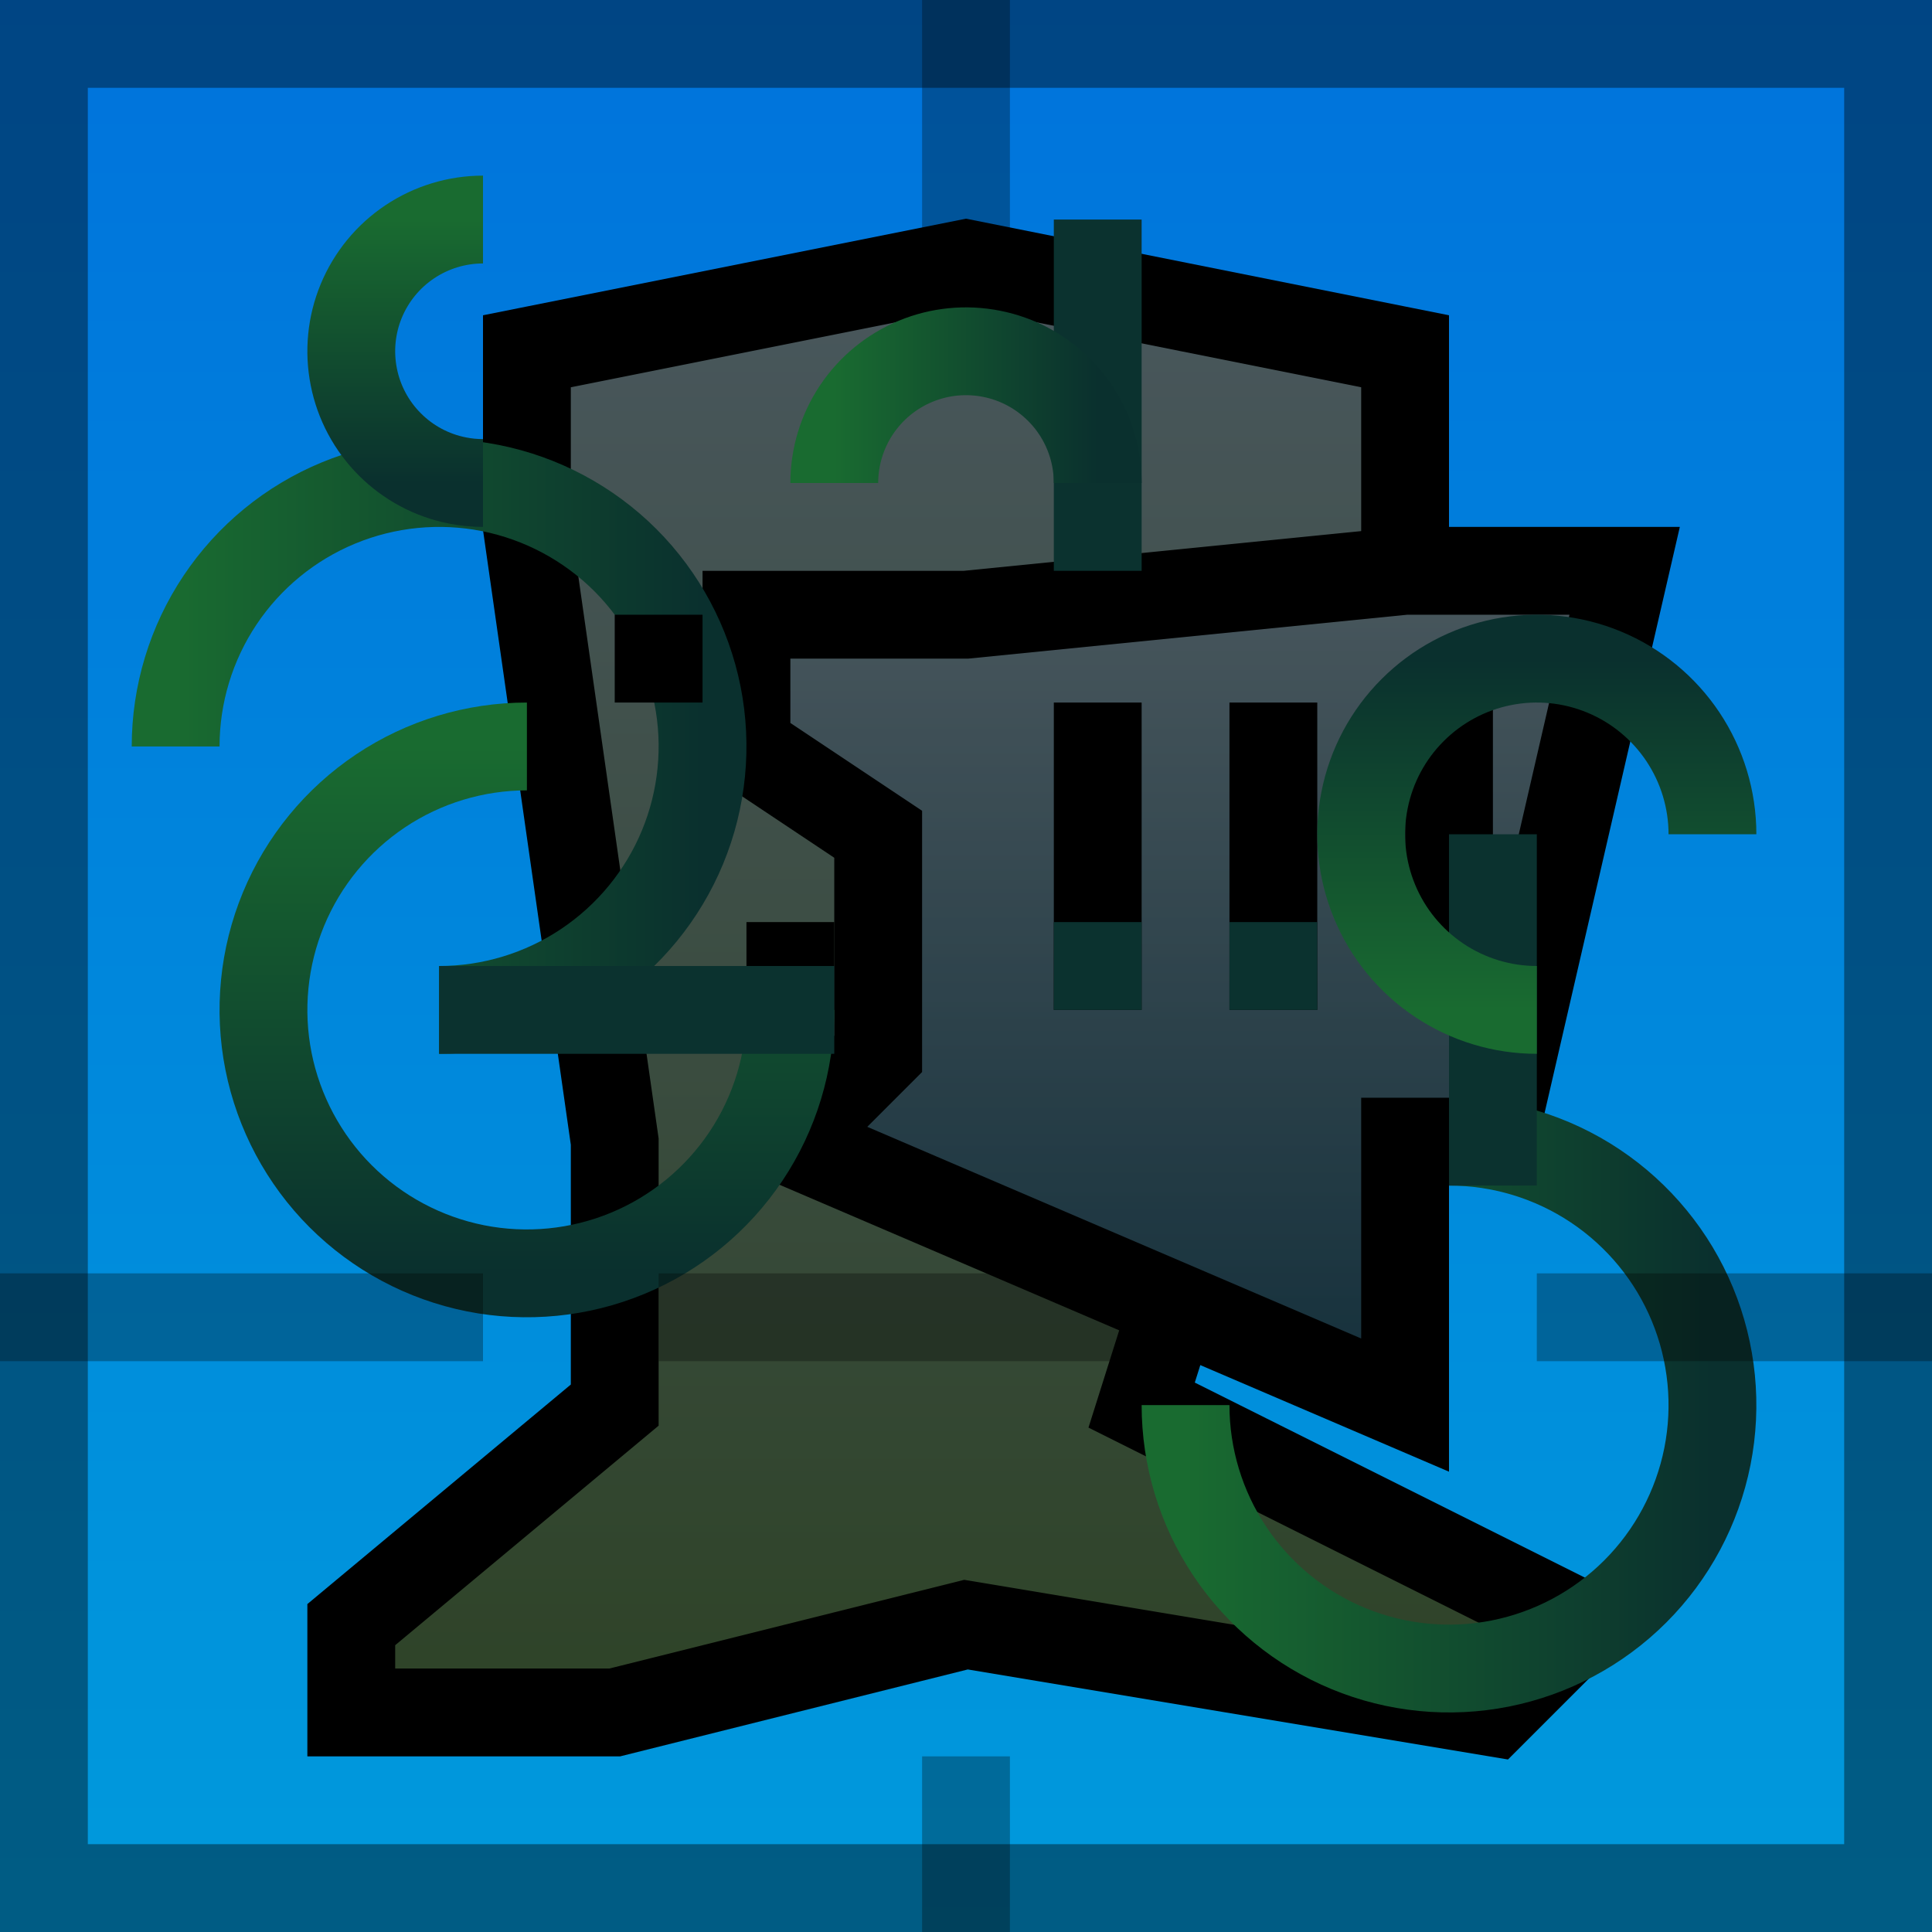 <svg width="44" height="44" viewBox="0 0 44 44" fill="none" xmlns="http://www.w3.org/2000/svg">
<rect width="44" height="44" fill="url(#paint0_linear_315_143949)"/>
<path d="M12 8L22 6L32 8V13L26 32L36 37L34 39L22 37L14 39H8V37L14 32V26L12 12V8Z" fill="url(#paint1_linear_315_143949)" stroke="black" stroke-width="2"/>
<path d="M17 14H22L32 13H37L34 26H32V32L18 26L20 24V19L17 17V14Z" fill="url(#paint2_linear_315_143949)"/>
<path d="M17 14H22L32 13H37L34 26H32V32L18 26L20 24V19L17 17V14Z" fill="black" fill-opacity="0.4"/>
<path d="M17 14H22L32 13H37L34 26H32V32L18 26L20 24V19L17 17V14Z" stroke="black" stroke-width="2"/>
<path d="M18 23C18 24.187 17.648 25.347 16.989 26.333C16.329 27.32 15.393 28.089 14.296 28.543C13.2 28.997 11.993 29.116 10.829 28.885C9.666 28.653 8.596 28.082 7.757 27.243C6.918 26.404 6.347 25.334 6.115 24.171C5.884 23.007 6.003 21.8 6.457 20.704C6.911 19.608 7.68 18.671 8.667 18.011C9.653 17.352 10.813 17 12 17" stroke="url(#paint3_linear_315_143949)" stroke-width="2"/>
<path d="M33 26C34.187 26 35.347 26.352 36.333 27.011C37.32 27.671 38.089 28.608 38.543 29.704C38.997 30.8 39.116 32.007 38.885 33.17C38.653 34.334 38.082 35.404 37.243 36.243C36.404 37.082 35.334 37.653 34.17 37.885C33.007 38.116 31.8 37.997 30.704 37.543C29.608 37.089 28.671 36.32 28.011 35.333C27.352 34.347 27 33.187 27 32" stroke="url(#paint4_linear_315_143949)" stroke-width="2"/>
<path d="M10 23C11.187 23 12.347 22.648 13.333 21.989C14.32 21.329 15.089 20.392 15.543 19.296C15.997 18.2 16.116 16.993 15.885 15.829C15.653 14.666 15.082 13.597 14.243 12.757C13.403 11.918 12.334 11.347 11.171 11.115C10.007 10.884 8.8 11.003 7.704 11.457C6.608 11.911 5.67 12.68 5.011 13.667C4.352 14.653 4 15.813 4 17" stroke="url(#paint5_linear_315_143949)" stroke-width="2"/>
<rect x="28" y="16" width="2" height="7" fill="black"/>
<rect x="32" y="16" width="2" height="7" fill="black"/>
<rect x="24" y="16" width="2" height="7" fill="black"/>
<rect x="14" y="14" width="2" height="2" fill="black"/>
<rect x="17" y="21" width="2" height="2" fill="black"/>
<rect opacity="0.3" x="15" y="29" width="12" height="2" fill="black"/>
<rect opacity="0.3" y="29" width="11" height="2" fill="black"/>
<rect opacity="0.3" x="35" y="29" width="9" height="2" fill="black"/>
<rect opacity="0.3" x="21" y="40" width="2" height="4" fill="black"/>
<rect opacity="0.3" x="21" width="2" height="8" fill="black"/>
<rect x="10" y="22" width="9" height="2" fill="#0B322F"/>
<rect x="24" y="21" width="2" height="2" fill="#0B322F"/>
<rect x="28" y="21" width="2" height="2" fill="#0B322F"/>
<rect x="24" y="5" width="2" height="8" fill="#0B322F"/>
<rect x="33" y="19" width="2" height="8" fill="#0B322F"/>
<path d="M19 11C19 10.407 19.176 9.827 19.506 9.333C19.835 8.84 20.304 8.455 20.852 8.228C21.4 8.001 22.003 7.942 22.585 8.058C23.167 8.173 23.702 8.459 24.121 8.879C24.541 9.298 24.827 9.833 24.942 10.415C24.981 10.608 25 10.804 25 11" stroke="url(#paint6_linear_315_143949)" stroke-width="2"/>
<path d="M11 5C10.407 5 9.827 5.176 9.333 5.506C8.84 5.835 8.455 6.304 8.228 6.852C8.001 7.4 7.942 8.003 8.058 8.585C8.173 9.167 8.459 9.702 8.879 10.121C9.298 10.541 9.833 10.827 10.415 10.942C10.608 10.981 10.804 11 11 11" stroke="url(#paint7_linear_315_143949)" stroke-width="2"/>
<path d="M39 19C39 18.209 38.765 17.436 38.326 16.778C37.886 16.12 37.262 15.607 36.531 15.305C35.8 15.002 34.996 14.922 34.22 15.077C33.444 15.231 32.731 15.612 32.172 16.172C31.612 16.731 31.231 17.444 31.077 18.22C30.922 18.996 31.002 19.8 31.305 20.531C31.607 21.262 32.12 21.886 32.778 22.326C33.435 22.765 34.209 23 35 23" stroke="url(#paint8_linear_315_143949)" stroke-width="2"/>
<rect x="1" y="1" width="42" height="42" stroke="black" stroke-opacity="0.4" stroke-width="2"/>
<defs>
<linearGradient id="paint0_linear_315_143949" x1="22" y1="0" x2="22" y2="44" gradientUnits="userSpaceOnUse">
<stop stop-color="#0073DC"/>
<stop offset="1" stop-color="#009ADC"/>
</linearGradient>
<linearGradient id="paint1_linear_315_143949" x1="22" y1="6" x2="22" y2="39" gradientUnits="userSpaceOnUse">
<stop stop-color="#49575D"/>
<stop offset="1" stop-color="#2E4327"/>
</linearGradient>
<linearGradient id="paint2_linear_315_143949" x1="27" y1="13" x2="27" y2="32" gradientUnits="userSpaceOnUse">
<stop stop-color="#79919B"/>
<stop offset="1" stop-color="#214F62"/>
</linearGradient>
<linearGradient id="paint3_linear_315_143949" x1="12" y1="29" x2="12" y2="17" gradientUnits="userSpaceOnUse">
<stop stop-color="#0A302E"/>
<stop offset="1" stop-color="#196B30"/>
</linearGradient>
<linearGradient id="paint4_linear_315_143949" x1="39" y1="32" x2="27" y2="32" gradientUnits="userSpaceOnUse">
<stop stop-color="#0A302E"/>
<stop offset="1" stop-color="#196B30"/>
</linearGradient>
<linearGradient id="paint5_linear_315_143949" x1="16" y1="17" x2="4" y2="17" gradientUnits="userSpaceOnUse">
<stop stop-color="#0A302E"/>
<stop offset="1" stop-color="#196B30"/>
</linearGradient>
<linearGradient id="paint6_linear_315_143949" x1="25" y1="11" x2="19" y2="11" gradientUnits="userSpaceOnUse">
<stop stop-color="#0A302E"/>
<stop offset="1" stop-color="#196B30"/>
</linearGradient>
<linearGradient id="paint7_linear_315_143949" x1="11" y1="11" x2="11" y2="5" gradientUnits="userSpaceOnUse">
<stop stop-color="#0A302E"/>
<stop offset="1" stop-color="#196B30"/>
</linearGradient>
<linearGradient id="paint8_linear_315_143949" x1="35" y1="15" x2="35" y2="23" gradientUnits="userSpaceOnUse">
<stop stop-color="#0A302E"/>
<stop offset="1" stop-color="#196B30"/>
</linearGradient>
</defs>
</svg>
